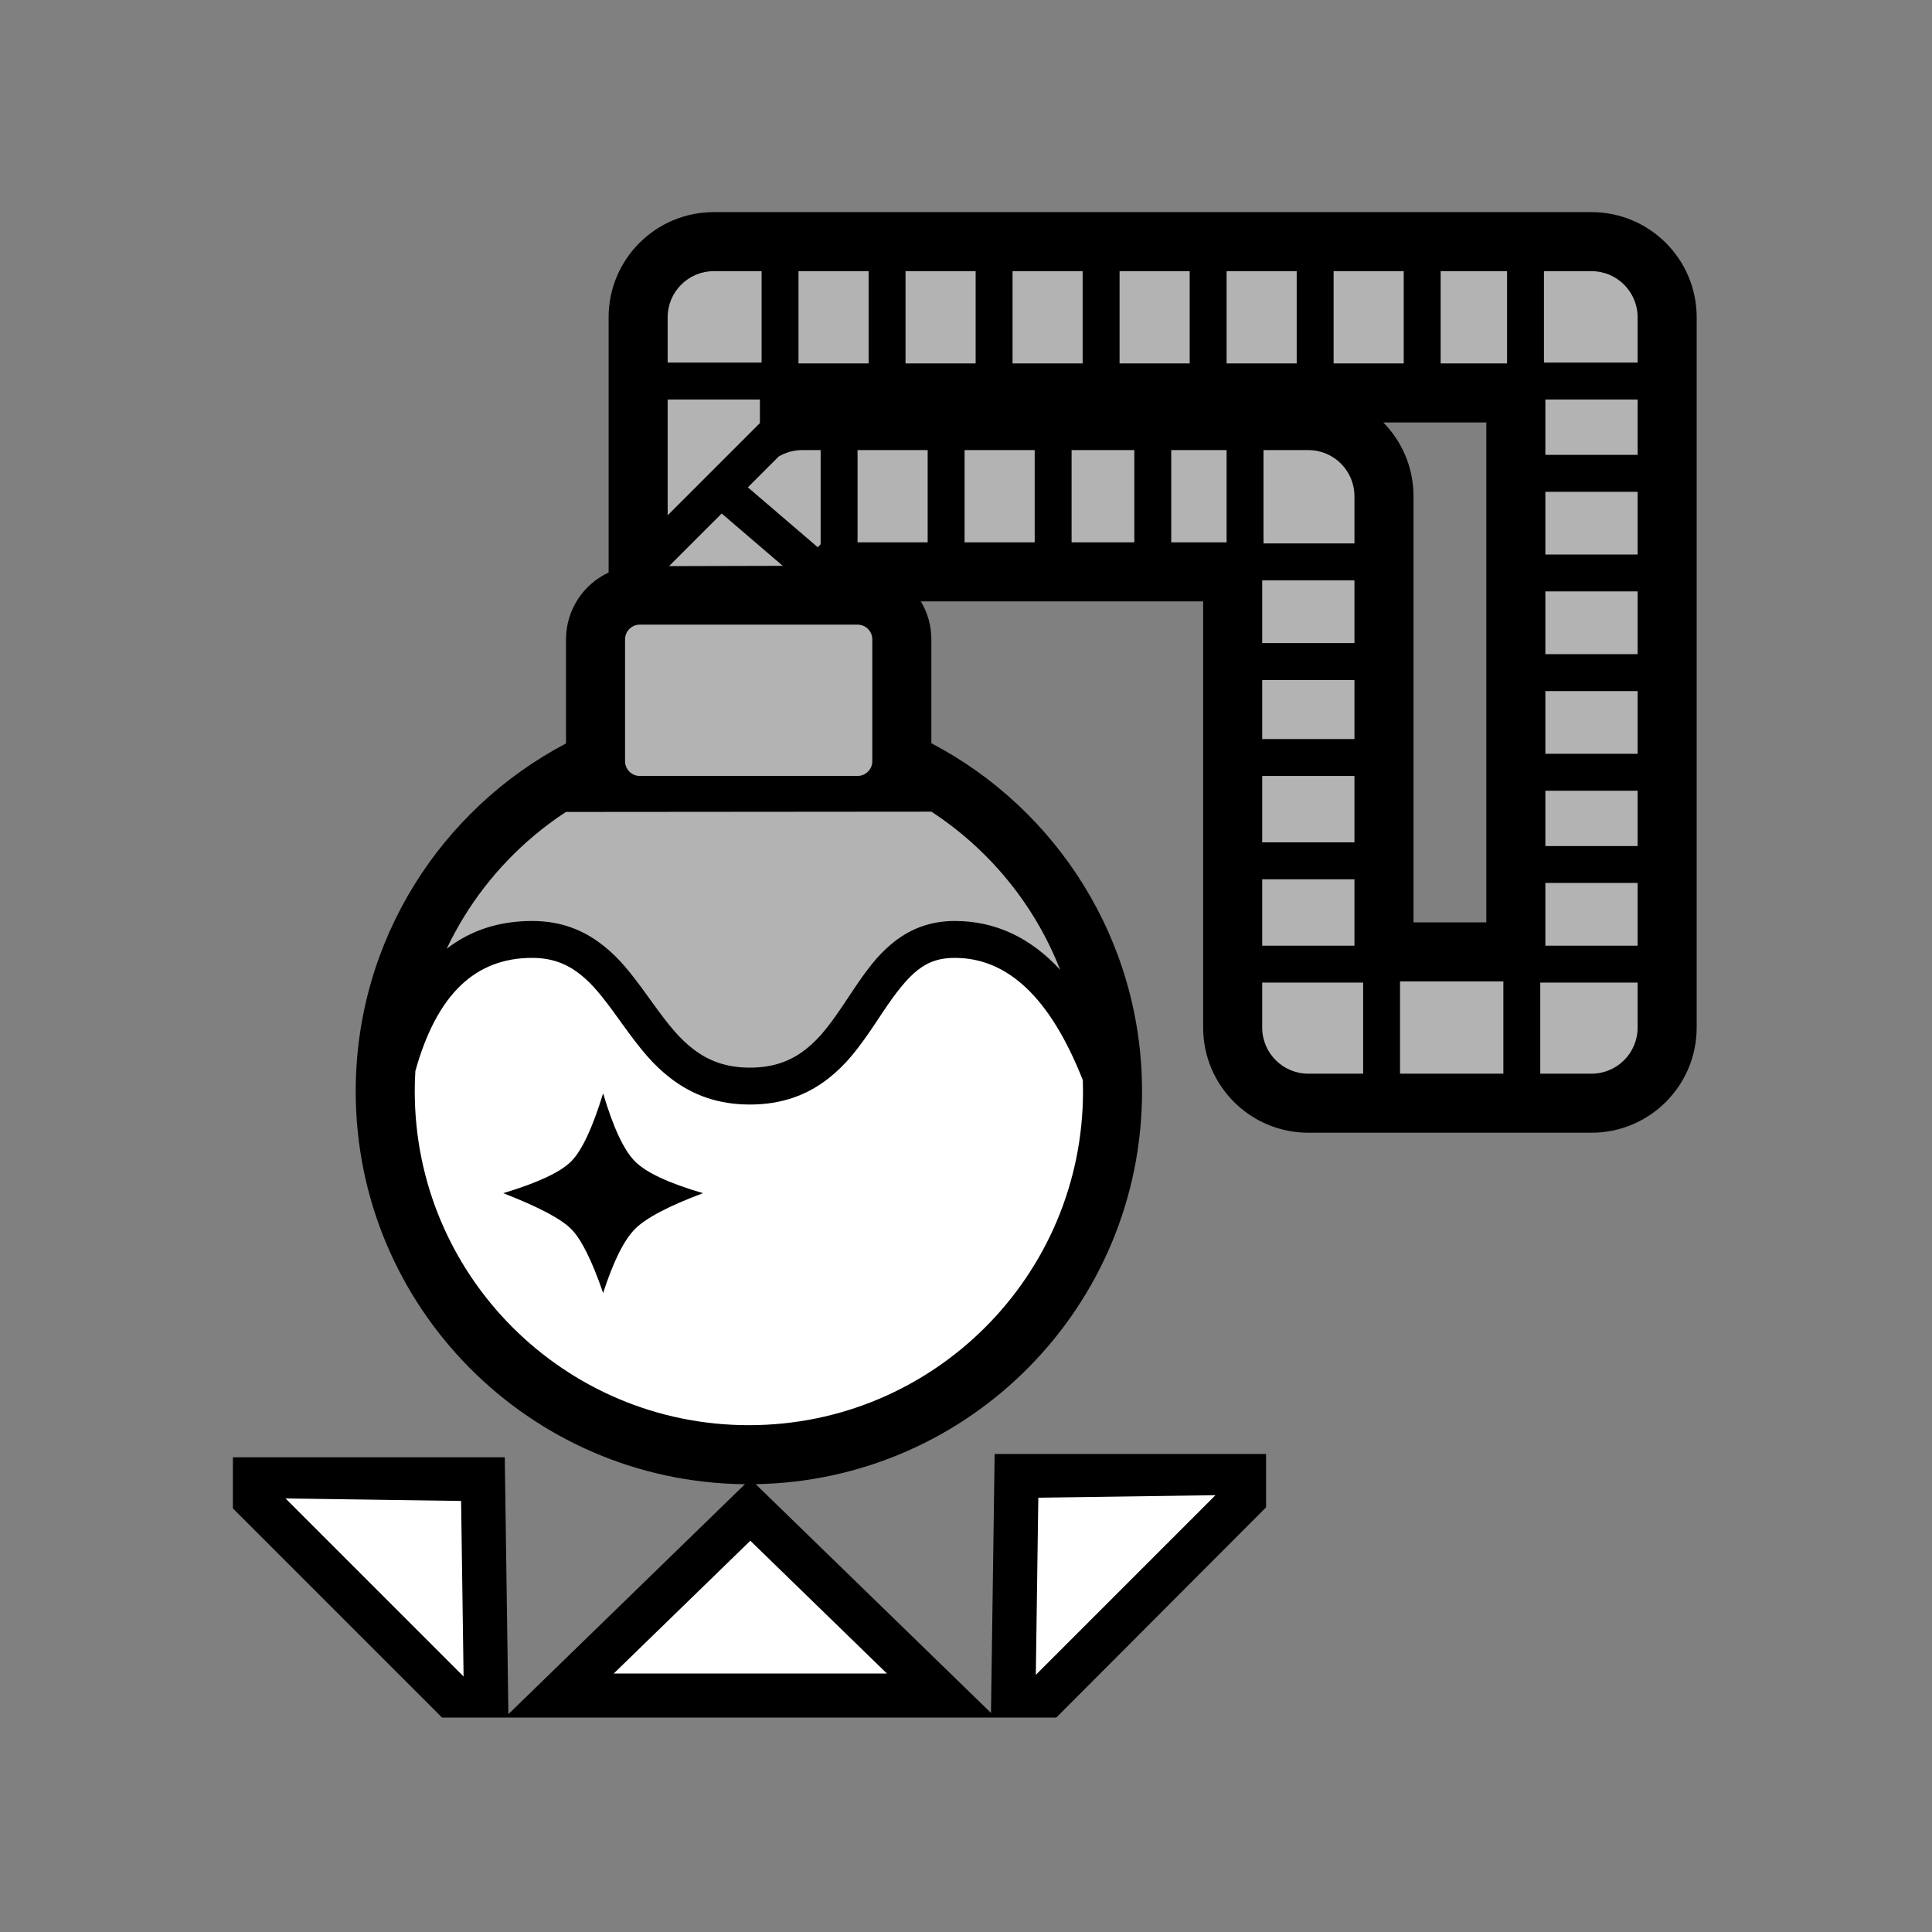 <?xml version="1.0" encoding="UTF-8"?>
<svg width="512px" height="512px" viewBox="0 0 512 512" version="1.1" xmlns="http://www.w3.org/2000/svg" xmlns:xlink="http://www.w3.org/1999/xlink">
    <rect x="0" y="0" width="512" height="512" fill="#808080" stroke="none"/>
    <!-- Generator: Sketch 53.2 (72643) - https://sketchapp.com -->
    <title>ic_equipment_charm_base</title>
    <desc>Created with Sketch.</desc>
    <g id="ic_equipment_charm_base" stroke="none" stroke-width="1" fill="none" fill-rule="evenodd">
        <g id="charm" transform="translate(61, 56)">
            <path d="M100.289,95.716 L100.289,28.088 C100.289,12.695 112.768,0.215 128.162,0.215 L360.763,0.215 C376.157,0.215 388.636,12.695 388.636,28.088 L388.636,216.313 C388.636,231.707 376.157,244.186 360.763,244.186 L285.721,244.186 C270.327,244.186 257.848,231.707 257.848,216.313 L257.848,103.375 L183.03,103.375 C184.801,106.317 185.819,109.763 185.819,113.447 L185.819,140.965 C219.012,158.376 241.654,193.152 241.654,233.215 C241.654,290.12 195.973,336.358 139.263,337.32 L201.622,397.943 L202.591,329.328 L274.522,329.328 L274.522,343.461 L218.921,399.179 L56.154,399.181 L0.72,343.748 L0.72,330.193 L72.77,330.193 L73.732,398.269 L136.416,337.33 C79.355,336.77 33.266,290.374 33.266,233.215 C33.266,193.194 55.861,158.449 88.998,141.02 L88.998,113.447 C88.998,105.6 93.619,98.831 100.289,95.716 L100.289,95.716 Z M313.593,75.502 L313.593,188.44 L332.89,188.44 L332.89,55.961 L305.596,55.961 C310.542,60.991 313.593,67.89 313.593,75.502 Z" id="background" fill="#000000"></path>
            <path d="M137.845,352.309 L174.046,387.502 L101.644,387.502 L137.845,352.309 Z M61.197,341.767 L61.854,388.284 L14.68,341.11 L61.197,341.767 Z M219.96,201.016 C212.079,192.456 202.769,188.07 192.026,188.07 C185.39,188.07 179.852,190.239 175.024,194.354 C171.468,197.385 168.853,200.736 164.647,207.054 C164.416,207.4 163.236,209.179 162.903,209.679 C158.735,215.929 156.082,219.234 152.71,221.933 C148.576,225.243 143.859,226.933 137.735,226.933 C131.603,226.933 126.831,225.238 122.556,221.898 C119.103,219.2 116.479,216.084 111.761,209.534 C111.583,209.287 110.931,208.381 110.79,208.184 C105.819,201.282 103.028,197.927 99.049,194.725 C93.627,190.36 87.454,188.07 80.036,188.07 C71.222,188.07 63.657,190.564 57.367,195.442 C62.852,183.851 70.783,173.642 80.495,165.48 C83.187,163.217 86.016,161.112 88.968,159.178 L185.832,159.099 C201.165,169.11 213.201,183.742 219.96,201.016 L219.96,201.016 Z M225.958,230.248 C225.99,231.233 226.007,232.222 226.007,233.215 C226.007,282.077 186.363,321.687 137.46,321.687 C88.557,321.687 48.914,282.077 48.914,233.215 C48.914,231.407 48.968,229.612 49.075,227.832 C54.777,207.427 65.002,197.85 80.036,197.85 C85.165,197.85 89.19,199.344 92.917,202.343 C95.992,204.818 98.386,207.695 102.853,213.899 C102.993,214.093 103.645,215 103.825,215.25 C109.067,222.526 112.127,226.161 116.535,229.604 C122.503,234.268 129.386,236.713 137.735,236.713 C146.104,236.713 152.971,234.252 158.822,229.569 C163.198,226.065 166.346,222.143 171.039,215.105 C171.381,214.593 172.564,212.809 172.787,212.474 C180.146,201.421 184.336,197.85 192.026,197.85 C205.973,197.85 217.288,208.285 225.958,230.248 L225.958,230.248 Z M98.833,233.741 C96.017,242.941 93.188,248.962 90.346,251.804 C87.504,254.647 81.512,257.446 72.372,260.202 C81.655,263.818 87.647,266.975 90.346,269.675 C93.045,272.374 95.874,278.037 98.833,286.663 C101.564,278.251 104.386,272.588 107.3,269.675 C110.213,266.762 116.211,263.604 125.294,260.202 C116.252,257.558 110.254,254.759 107.3,251.804 C104.345,248.85 101.523,242.829 98.833,233.741 Z M214.165,340.902 L261.115,340.239 L213.502,387.852 L214.165,340.902 Z M108.557,109.535 L166.259,109.535 C168.42,109.535 170.171,111.287 170.171,113.447 L170.171,145.721 C170.171,147.882 168.42,149.633 166.259,149.633 L108.557,149.633 C106.397,149.633 104.645,147.882 104.645,145.721 L104.645,113.447 C104.645,111.287 106.397,109.535 108.557,109.535 Z M145.352,64.987 C147.221,63.879 149.371,63.277 151.587,63.277 L156.479,63.277 L156.479,88.221 L155.726,89.036 L137.19,73.149 L145.352,64.987 L145.352,64.987 Z M140.387,56.121 L115.937,80.57 L115.937,49.878 L140.387,49.878 L140.387,56.121 L140.387,56.121 Z M150.611,40.313 L150.611,15.863 L169.193,15.863 L169.193,40.313 L150.611,40.313 Z M178.973,40.313 L178.973,15.863 L197.555,15.863 L197.555,40.313 L178.973,40.313 Z M207.335,40.313 L207.335,15.863 L225.917,15.863 L225.917,40.313 L207.335,40.313 Z M235.697,40.313 L235.697,15.863 L254.279,15.863 L254.279,40.313 L235.697,40.313 Z M264.059,40.313 L264.059,15.863 L282.641,15.863 L282.641,40.313 L264.059,40.313 Z M292.421,40.313 L292.421,15.863 L311.002,15.863 L311.002,40.313 L292.421,40.313 Z M320.782,40.313 L320.782,15.863 L338.386,15.863 L338.386,40.313 L320.782,40.313 Z M348.538,49.878 L372.988,49.878 L372.988,64.548 L348.538,64.548 L348.538,49.878 L348.538,49.878 Z M348.538,74.328 L372.988,74.328 L372.988,90.954 L348.538,90.954 L348.538,74.328 L348.538,74.328 Z M348.538,100.733 L372.988,100.733 L372.988,117.359 L348.538,117.359 L348.538,100.733 Z M348.538,127.139 L372.988,127.139 L372.988,143.765 L348.538,143.765 L348.538,127.139 L348.538,127.139 Z M348.538,153.545 L372.988,153.545 L372.988,168.215 L348.538,168.215 L348.538,153.545 L348.538,153.545 Z M348.538,177.995 L372.988,177.995 L372.988,194.621 L348.538,194.621 L348.538,177.995 L348.538,177.995 Z M337.408,204.088 L337.408,228.538 L310.024,228.538 L310.024,204.088 L337.408,204.088 L337.408,204.088 Z M297.945,194.621 L273.496,194.621 L273.496,177.017 L297.945,177.017 L297.945,194.621 Z M297.945,167.237 L273.496,167.237 L273.496,149.633 L297.945,149.633 L297.945,167.237 L297.945,167.237 Z M297.945,139.853 L273.496,139.853 L273.496,124.205 L297.945,124.205 L297.945,139.853 L297.945,139.853 Z M297.945,114.425 L273.496,114.425 L273.496,97.8 L297.945,97.8 L297.945,114.425 L297.945,114.425 Z M297.945,88.02 L273.839,88.02 L273.839,63.277 L285.721,63.277 C292.472,63.277 297.945,68.751 297.945,75.502 L297.945,88.02 Z M264.059,63.277 L264.059,87.727 L249.389,87.727 L249.389,63.277 L264.059,63.277 L264.059,63.277 Z M239.609,63.277 L239.609,87.727 L222.983,87.727 L222.983,63.277 L239.609,63.277 Z M213.203,63.277 L213.203,87.727 L194.621,87.727 L194.621,63.277 L213.203,63.277 Z M184.841,63.277 L184.841,87.727 L166.259,87.727 L166.259,63.277 L184.841,63.277 Z M146.431,93.951 L116.311,94.027 L130.254,80.085 L146.431,93.951 L146.431,93.951 Z M273.496,204.401 L300.244,204.401 L300.244,228.538 L285.721,228.538 C278.969,228.538 273.496,223.065 273.496,216.313 L273.496,204.401 L273.496,204.401 Z M347.188,228.538 L347.188,204.401 L372.988,204.401 L372.988,216.313 C372.988,223.065 367.515,228.538 360.763,228.538 L347.188,228.538 L347.188,228.538 Z M372.988,40.098 L348.166,40.098 L348.166,15.863 L360.763,15.863 C367.515,15.863 372.988,21.337 372.988,28.088 L372.988,40.098 L372.988,40.098 Z M140.831,15.863 L140.831,40.098 L115.937,40.098 L115.937,28.088 C115.937,21.337 121.41,15.863 128.162,15.863 L140.831,15.863 Z" fill="#FFFFFF" fill-rule="nonzero"></path>
            <path d="M48.882,206.523 L60.532,175.191 L74.511,159.811 L98.466,147.648 L98.466,110.457 L107.339,102.391 L107.339,22.103 L122.569,7.655 L361.612,7.655 L379.461,22.103 L379.461,224.12 L369.52,235.673 L279.179,235.673 L265.327,224.12 L265.327,97.927 L174.552,97.927 L178.327,144.456 L184.922,150.765 L208.392,169.382 L226.662,195.381 L223.742,210.296 L208.392,195.381 L187.847,192.787 L171.266,206.523 L157.98,224.12 L140.148,232.395 L122.569,228.835 L107.339,210.296 L91.906,195.381 L68.1,195.381 L48.882,206.523 Z M297.684,53.102 L302.941,71.889 L302.941,193.024 L341.37,193.024 L341.37,48.758 L297.684,48.758 L297.684,53.102 Z" id="alpha" fill-opacity="0.3" fill="#000000"></path>
        </g>
    </g>
</svg>